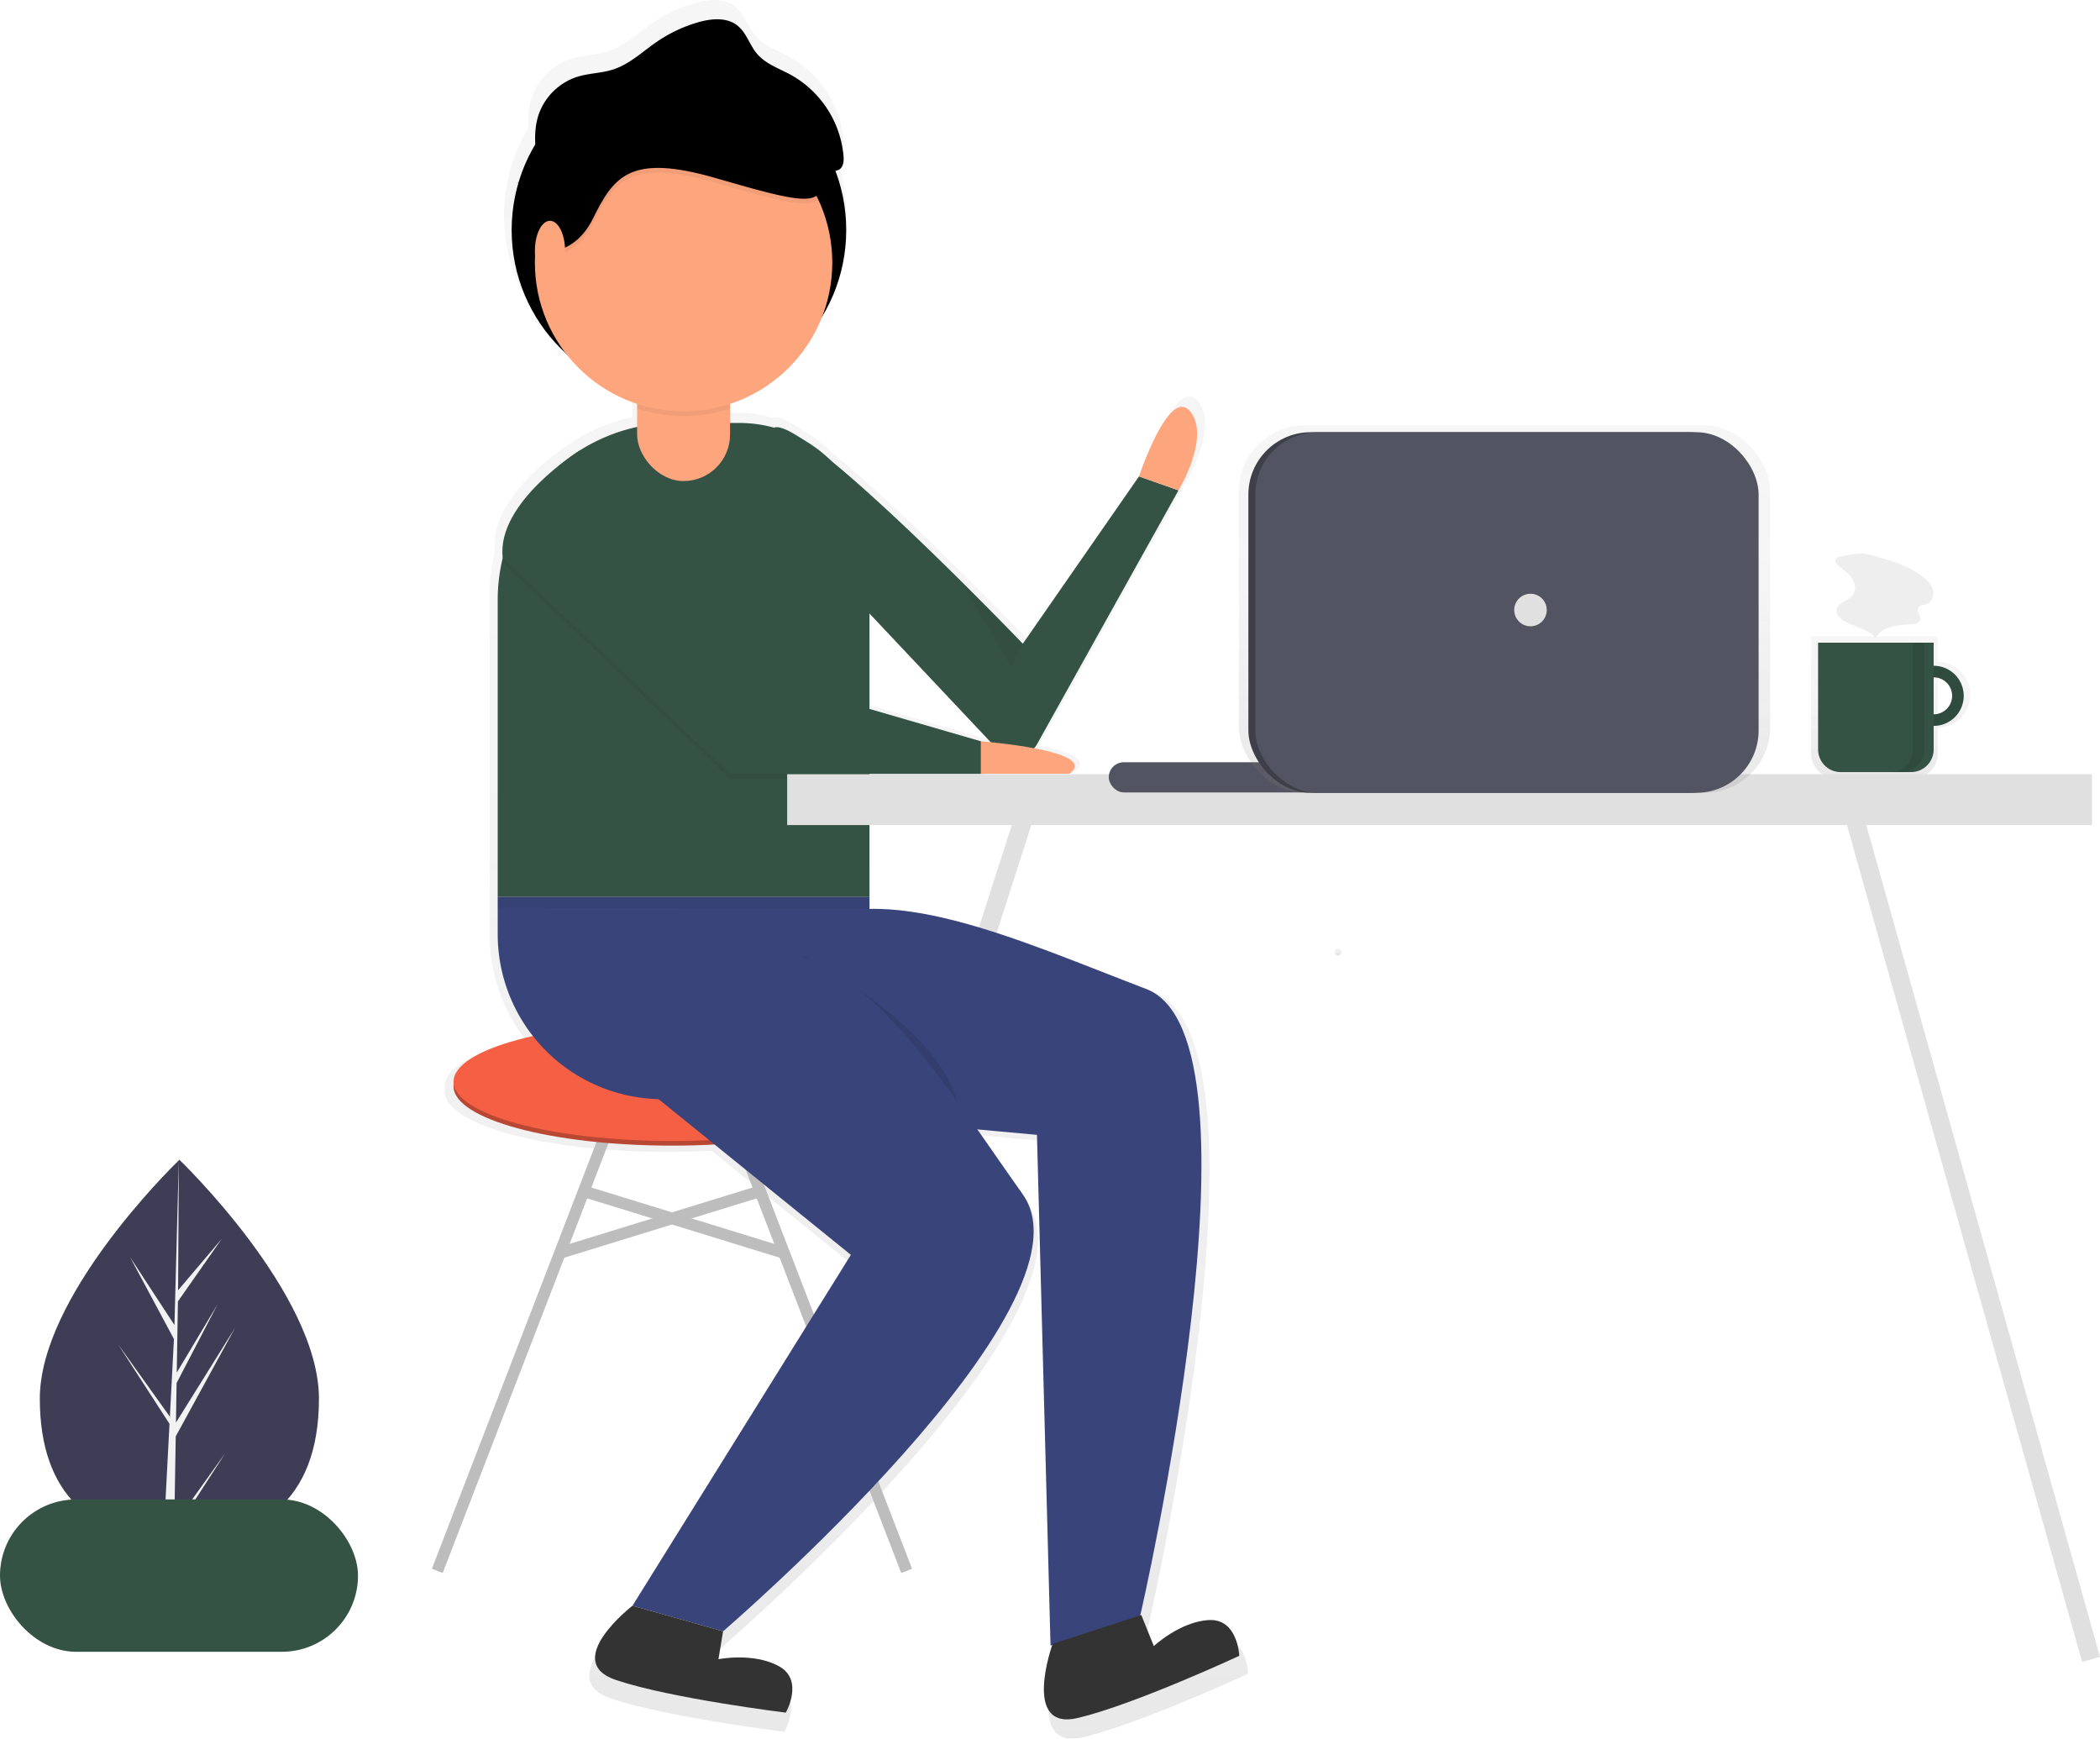 <svg id="a581a3db-2a43-4a80-ac9d-86c7ddaa56ac" data-name="Layer 1" xmlns="http://www.w3.org/2000/svg" xmlns:xlink="http://www.w3.org/1999/xlink" width="903.822" height="748.215" viewBox="0 0 903.822 748.215"><defs><linearGradient id="fbde297d-ab9b-4106-ad77-f89466c8290f" x1="963.632" y1="410.815" x2="963.632" y2="349.802" gradientUnits="userSpaceOnUse"><stop offset="0" stop-color="gray" stop-opacity="0.25"/><stop offset="0.535" stop-color="gray" stop-opacity="0.12"/><stop offset="1" stop-color="gray" stop-opacity="0.1"/></linearGradient><linearGradient id="b55aa966-9953-40ef-b933-2af4fb1d4bf9" x1="514.095" y1="824.108" x2="514.095" y2="75.892" xlink:href="#fbde297d-ab9b-4106-ad77-f89466c8290f"/><linearGradient id="a395c18f-205e-4149-866b-9e6fd62c4f5f" x1="725.679" y1="487.075" x2="725.679" y2="484.075" xlink:href="#fbde297d-ab9b-4106-ad77-f89466c8290f"/><linearGradient id="bfa05cfc-d7ec-49e0-8f8e-7dcb2e2661be" x1="647.539" y1="341.178" x2="647.539" y2="183.077" xlink:href="#fbde297d-ab9b-4106-ad77-f89466c8290f"/></defs><title>Hello</title><path d="M287.076,677.787c0,45.239-26.894,61.036-60.068,61.036-.772,0-1.541-.008-2.304-.029-1.536-.033-3.06-.1-4.563-.209-29.942-2.117-53.204-18.728-53.204-60.799,0-43.535,55.626-98.472,59.822-102.551l.008-.004c.159-.159.242-.238.242-.238S287.076,632.544,287.076,677.787Z" transform="translate(-149.803 -75.892)" fill="#3f3d56"/><path d="M224.817,731.902,246.789,701.204l-22.027,34.067-.058,3.524c-1.536-.033-3.06-.1-4.563-.209l2.367-45.26-.017-.351.042-.067.221-4.275L200.673,654.479l22.148,30.948.054.906,1.791-34.196-18.904-35.29,19.133,29.282,1.862-70.893.008-.242v.238l-.309,55.906,18.816-22.164-18.895,26.978-.497,30.618,17.572-29.383L225.806,671.078l-.276,17.021,25.508-40.901-25.604,46.842Z" transform="translate(-149.803 -75.892)" fill="#f2f2f2"/><g opacity="0.7"><path d="M983.788,360.697V349.802H929.312V400.192a10.623,10.623,0,0,0,10.623,10.623H973.165a10.623,10.623,0,0,0,10.623-10.623V389.025a14.164,14.164,0,0,0,0-28.327Zm0,22.88V366.145a8.716,8.716,0,1,1,0,17.432Z" transform="translate(-149.803 -75.892)" fill="url(#fbde297d-ab9b-4106-ad77-f89466c8290f)"/></g><path d="M982.035,362.403a12.932,12.932,0,1,0,12.932,12.932A12.932,12.932,0,0,0,982.035,362.403Zm0,20.89a7.958,7.958,0,1,1,7.958-7.958A7.958,7.958,0,0,1,982.035,383.293Z" transform="translate(-149.803 -75.892)" fill="#345344"/><path d="M982.035,362.403a12.932,12.932,0,1,0,12.932,12.932A12.932,12.932,0,0,0,982.035,362.403Zm0,20.89a7.958,7.958,0,1,1,7.958-7.958A7.958,7.958,0,0,1,982.035,383.293Z" transform="translate(-149.803 -75.892)" opacity="0.1"/><path d="M782.493,276.563h49.739a0,0,0,0,1,0,0v45.957a9.75,9.75,0,0,1-9.75,9.75H792.243a9.75,9.75,0,0,1-9.75-9.75V276.563A0,0,0,0,1,782.493,276.563Z" fill="#345344"/><path d="M973.082,352.455v46.008a9.699,9.699,0,0,1-9.699,9.699h4.974a9.699,9.699,0,0,0,9.699-9.699V352.455Z" transform="translate(-149.803 -75.892)" opacity="0.1"/><path d="M942.112,315.373a2.904,2.904,0,0,0-2.197,1.115c-.652,1.183.53,2.516,1.609,3.329,1.993,1.501,4.094,2.976,5.449,5.072s1.781,5.02.299,7.029c-1.934,2.622-6.548,3.187-6.994,6.414-.287,2.072,1.505,3.84,3.32,4.88,4.48,2.566,10.256,3.251,13.501,7.267,1.342-2.761,4.345-4.356,7.338-5.038s6.103-.631,9.138-1.093a3.159,3.159,0,0,0,2.521-1.337c.848-1.722-1.569-3.786-.735-5.515.635-1.315,2.501-1.213,3.863-1.74,2.218-.858,3.133-3.713,2.504-6.007s-2.408-4.086-4.278-5.556c-5.04-3.961-11.101-6.29-17.231-7.965-2.851-.779-6.198-2.001-9.159-2.119C948.201,313.996,944.941,314.889,942.112,315.373Z" transform="translate(-149.803 -75.892)" fill="#eee"/><line x1="443.209" y1="344.016" x2="339.209" y2="668.016" fill="none" stroke="#e0e0e0" stroke-miterlimit="10" stroke-width="8"/><g opacity="0.7"><path d="M673.591,780.399c-12.793.742-24.189,11.459-24.189,11.459l-5.511-13.67-.45.146c2.692-11.785,57.466-254.719,2.634-275.663-42.133-16.093-86.824-36.008-121.838-35.26V410.022h49.089v-2.045H612.188c7.45-5.321-3.375-8.98-15.473-11.267a11.056,11.056,0,0,0,1.297-1.829L660.254,283.209s14.318-23.522,5.113-34.771-22.499,28.635-22.499,28.635L591.734,350.706s-51.609-53.79-84.439-80.541a57.469,57.469,0,0,0-12.221-9.237c-5.993-4.055-10.529-6.155-12.766-5.332-.023.008-.041.022-.064.031a57.287,57.287,0,0,0-15.276-2.077h-4.091v-8.391a65.608,65.608,0,0,0,40.526-38.401,73.695,73.695,0,0,0,5.84-64.168,4.258,4.258,0,0,0,1.722-.596c1.852-1.192,2.035-3.8,1.857-5.996A45.555,45.555,0,0,0,489.699,100.38c-5.182-2.833-11.116-4.786-14.937-9.289-3.283-3.869-4.663-9.281-8.636-12.438-4.72-3.751-11.538-3.106-17.33-1.432a63.058,63.058,0,0,0-18.088,8.536c-6.265,4.291-11.919,9.803-19.131,12.178-5.125,1.688-10.682,1.654-15.84,3.239A26.605,26.605,0,0,0,378.622,117.868a34.751,34.751,0,0,0-1.464,13.048,73.219,73.219,0,0,0-7.346,16.712c-.386.208-.774.412-1.156.627l1.121-.504a73.617,73.617,0,0,0,20.742,75.089,65.552,65.552,0,0,0,31.45,22.32V255.312a77.333,77.333,0,0,0-25.1,10.28l-.011-.013s-.653.404-1.77,1.155q-.168.113-.335.227c-7.568,5.136-32.926,23.903-32.069,44.183q-.05,1.169.013,2.346a77.975,77.975,0,0,0-2.089,17.883V478.541a72.275,72.275,0,0,0,15.511,44.826c-21.341,4.783-34.942,12.018-34.942,20.114a6.55,6.55,0,0,1,0,2.045c0,14.403,43.04,26.078,96.132,26.078,6.419,0,12.69-.172,18.757-.498l59.99,48.564-96.132,154.425S388.221,798.641,412.765,806.822,487.421,821.14,487.421,821.14s8.181-14.318-3.068-20.454-26.59-3.068-26.59-3.068l2.045-12.272s166.697-143.175,131.926-192.264c-6.652-9.391-13.305-19.081-20.014-28.62l26.242,2.391,5.971,224.757.747-.243c-1.499,4.415-12.101,37.74,11.399,32.1,25.158-6.037,70.933-27.332,70.933-27.332S686.384,779.657,673.591,780.399ZM573.326,393.659l-49.089-14.252V337.411l53.354,56.637C574.968,393.785,573.326,393.659,573.326,393.659Z" transform="translate(-149.803 -75.892)" fill="url(#b55aa966-9953-40ef-b933-2af4fb1d4bf9)"/></g><circle cx="292.209" cy="99.016" r="72"/><path d="M524.012,339.908,578.96,398.237a10.735,10.735,0,0,0,17.191-2.134l60.862-109.194-17-6-50,72s-93.867-97.837-107-93S524.012,339.908,524.012,339.908Z" transform="translate(-149.803 -75.892)" fill="#345344"/><line x1="269.209" y1="466.016" x2="188.209" y2="676.016" fill="none" stroke="#bdbdbd" stroke-miterlimit="10" stroke-width="5"/><line x1="309.209" y1="466.016" x2="390.209" y2="676.016" fill="none" stroke="#bdbdbd" stroke-miterlimit="10" stroke-width="5"/><ellipse cx="289.209" cy="467.516" rx="94" ry="25.5" fill="#b84733"/><ellipse cx="289.209" cy="465.516" rx="94" ry="25.5" fill="#f55f44"/><line x1="249.655" y1="512.154" x2="338.345" y2="539.484" fill="none" stroke="#bdbdbd" stroke-miterlimit="10" stroke-width="5"/><line x1="328.763" y1="512.154" x2="240.073" y2="539.484" fill="none" stroke="#bdbdbd" stroke-miterlimit="10" stroke-width="5"/><path d="M290.304,182.016h27.905a56,56,0,0,1,56,56v148a0,0,0,0,1,0,0h-160a0,0,0,0,1,0,0V258.111A76.095,76.095,0,0,1,290.304,182.016Z" fill="#345344"/><path d="M214.209,386.016h160a0,0,0,0,1,0,0v87a0,0,0,0,1,0,0h-89a71,71,0,0,1-71-71v-16A0,0,0,0,1,214.209,386.016Z" fill="#39447a"/><path d="M366.173,317.948l97.839,92.961h108v-14l-93-27L399.459,271.668S363.334,293.987,366.173,317.948Z" transform="translate(-149.803 -75.892)" opacity="0.05"/><path d="M366.173,315.948l97.839,92.961h108v-14l-93-27L399.459,269.668S363.334,291.987,366.173,315.948Z" transform="translate(-149.803 -75.892)" fill="#345344"/><path d="M572.012,394.908s52,4,38,14h-38Z" transform="translate(-149.803 -75.892)" fill="#fda57d"/><path d="M640.012,280.908s13-39,22-28-5,34-5,34Z" transform="translate(-149.803 -75.892)" fill="#fda57d"/><polygon points="214.209 386.016 214.209 390.683 374.209 391.016 374.209 386.016 214.209 386.016" opacity="0.05"/><path d="M488.475,554.453l107.627,9.808,5.839,219.772L640.472,771.489s57.626-248.998,2.676-269.986-114.348-48.626-149.812-26.102S488.475,554.453,488.475,554.453Z" transform="translate(-149.803 -75.892)" fill="#39447a"/><path d="M495.012,486.908s59,30,67,64" transform="translate(-149.803 -75.892)" opacity="0.1"/><path d="M432.013,547.908l83.999,68-94,151,39,11s163-140,129-188-68-104-110-105S432.013,547.908,432.013,547.908Z" transform="translate(-149.803 -75.892)" fill="#39447a"/><polygon points="414.209 251.016 435.209 287.016 440.209 277.016 414.209 251.016" opacity="0.05"/><path d="M422.012,766.908s-31,24-7,32,73,14,73,14,8-14-3-20-26-3-26-3l2-12Z" transform="translate(-149.803 -75.892)" fill="#333"/><path d="M602.835,783.323s-13.617,37.764,10.983,31.861,69.36-26.725,69.36-26.725-.615-16.113-13.123-15.387-23.653,11.204-23.653,11.204l-5.389-13.367Z" transform="translate(-149.803 -75.892)" fill="#333"/><rect x="274.209" y="147.016" width="40" height="60" rx="20" fill="#fda57d"/><path d="M444.012,224.908a20,20,0,0,0-20,20v6.795a64.006,64.006,0,0,0,40,0v-6.795A20,20,0,0,0,444.012,224.908Z" transform="translate(-149.803 -75.892)" opacity="0.05"/><circle cx="294.209" cy="113.016" r="64" fill="#fda57d"/><path d="M380.012,186.004s16,4.123,25-14.062,16-28.104,53-17.358,44.443,12.057,46.222,1.895c1.215-6.944-11.941-23.809-20.396-33.794-4.124-4.871-10.855-7.777-18.048-7.777H424.012l-25,11.572-19,16.532-4,22.318Z" transform="translate(-149.803 -75.892)" opacity="0.05"/><path d="M380.012,184.004s16,4.123,25-14.062,16-28.104,53-17.358,44.443,12.057,46.222,1.895c1.215-6.944-11.941-23.809-20.396-33.794-4.124-4.871-10.855-7.777-18.048-7.777H424.012l-25,11.572-19,16.532-4,22.318Z" transform="translate(-149.803 -75.892)"/><ellipse cx="236.709" cy="108.016" rx="6.5" ry="13" fill="#fda57d"/><path d="M381.867,150.458c-1.483-8.371-2.94-17.162-.24-25.223a26.014,26.014,0,0,1,16.737-16.324c5.043-1.55,10.477-1.517,15.488-3.167,7.052-2.322,12.581-7.712,18.707-11.908a61.658,61.658,0,0,1,17.687-8.346c5.663-1.637,12.33-2.267,16.945,1.401,3.885,3.087,5.234,8.379,8.444,12.162,3.736,4.403,9.539,6.312,14.605,9.083a44.545,44.545,0,0,1,22.61,34.829c.175,2.147-.004,4.697-1.816,5.863a6.483,6.483,0,0,1-3.647.666c-25.579-.366-51.188-.733-76.661-3.081-7.919-.73-15.853-1.652-23.8-1.351a77.855,77.855,0,0,0-35.045,9.888" transform="translate(-149.803 -75.892)"/><rect y="645.267" width="154.085" height="65.568" rx="32.784" fill="#345344"/><path d="M725.679,487.075a1.501,1.501,0,0,0,0-3,1.501,1.501,0,0,0,0,3Z" transform="translate(-149.803 -75.892)" fill="url(#a395c18f-205e-4149-866b-9e6fd62c4f5f)"/><line x1="795.971" y1="344.016" x2="899.971" y2="714.108" fill="none" stroke="#e0e0e0" stroke-miterlimit="10" stroke-width="8"/><rect x="338.787" y="333.178" width="561.606" height="21.885" fill="#e0e0e0"/><rect x="477.209" y="328.016" width="92" height="13" rx="6.5" fill="#535461"/><g opacity="0.7"><rect x="533.209" y="183.077" width="228.659" height="158.101" rx="28.22" fill="url(#bfa05cfc-d7ec-49e0-8f8e-7dcb2e2661be)"/></g><rect x="537.286" y="185.994" width="216.609" height="155.184" rx="26.835" fill="#3e3f49"/><rect x="540.286" y="185.994" width="216.609" height="155.184" rx="26.835" fill="#535461"/><circle cx="658.709" cy="262.516" r="7" fill="#e0e0e0"/></svg>